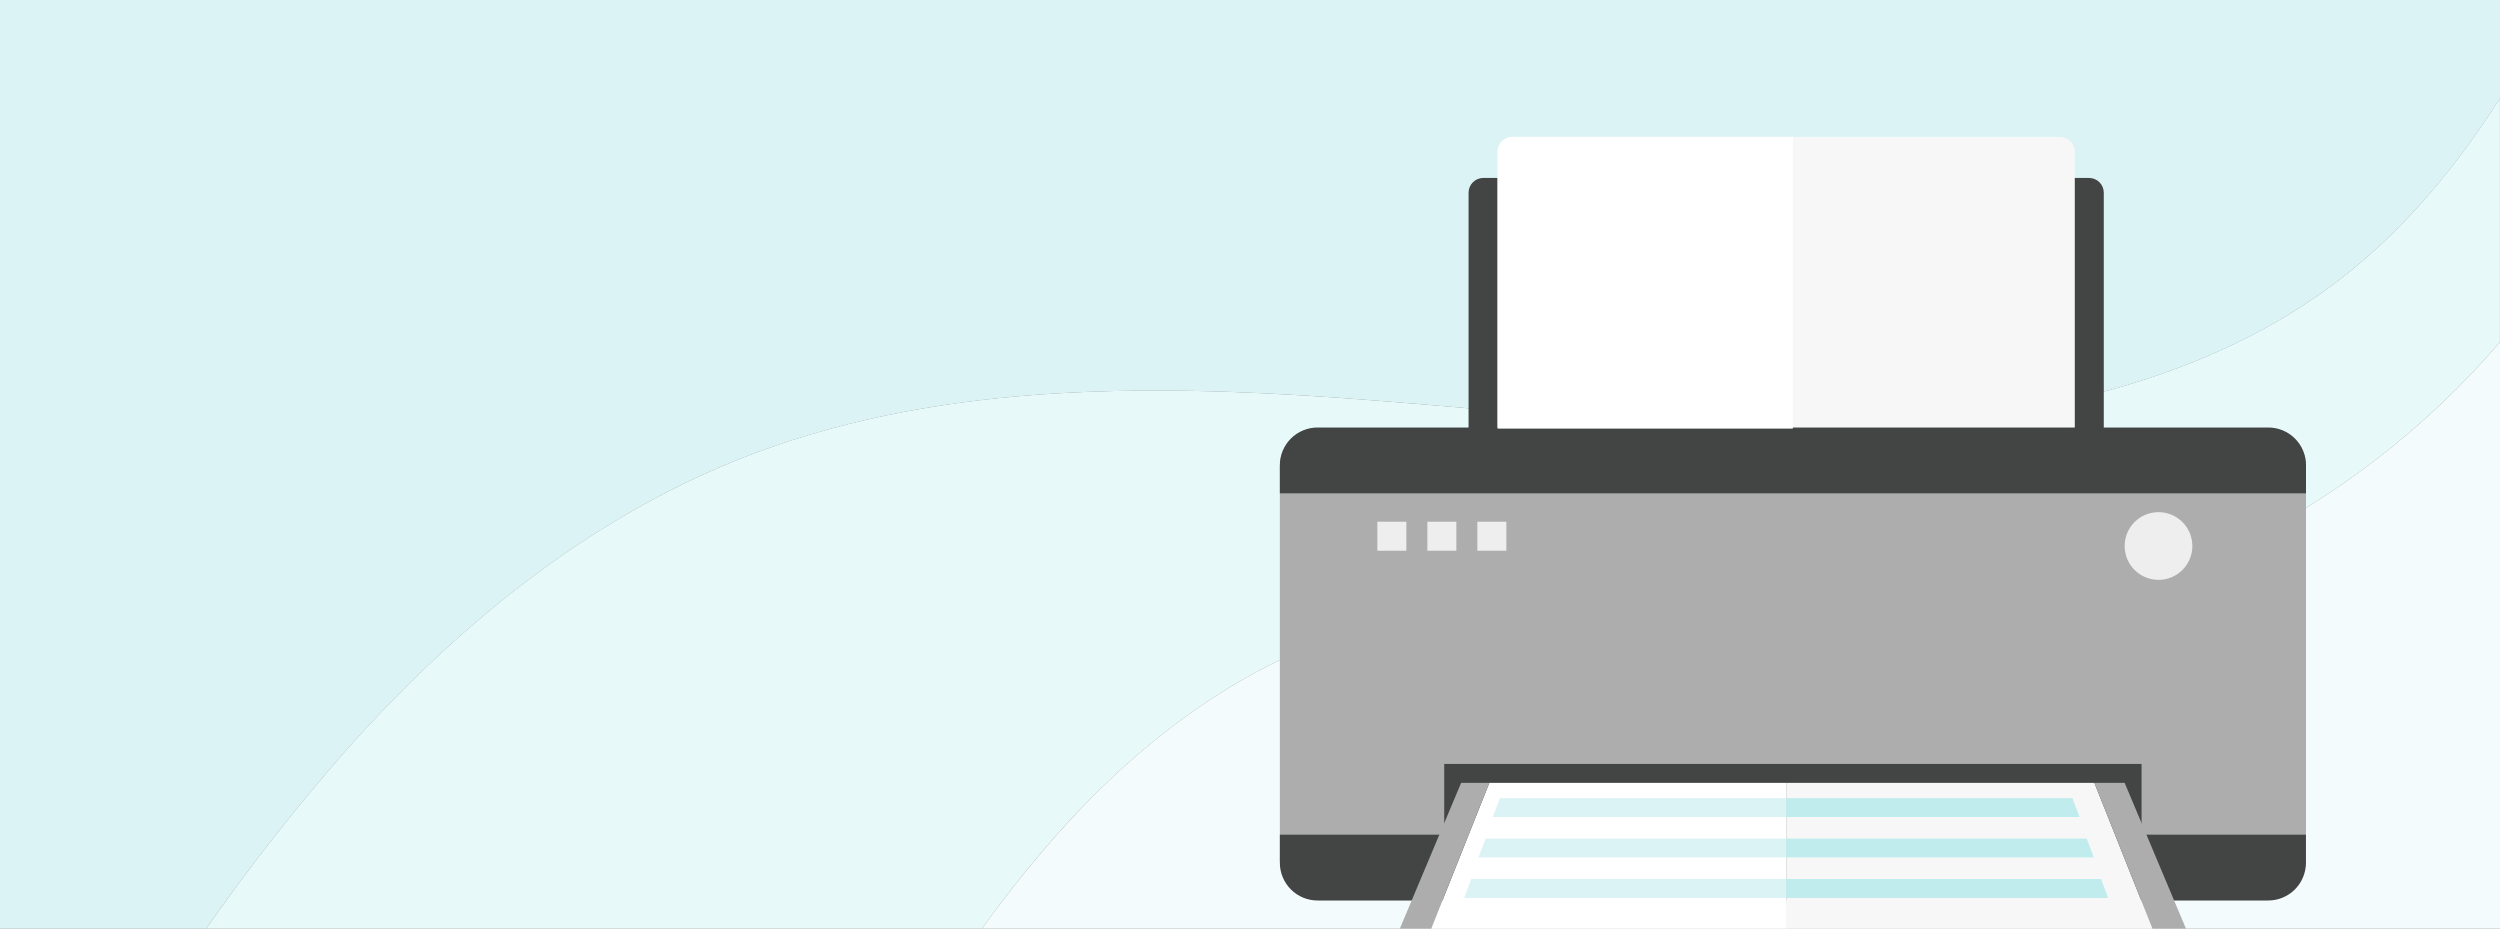 <svg fill="none" height="130" viewBox="0 0 350 130" width="350" xmlns="http://www.w3.org/2000/svg" xmlns:xlink="http://www.w3.org/1999/xlink"><rect x="0" y="0" width="350" height="130" fill="#808080" stroke="none"/><clipPath id="a"><path d="m0 0h350v130h-350z"/></clipPath><g clip-path="url(#a)"><path d="m103.39 64.32c26.68-10.66 56.35-10.64 85-8.56s57.45 6.07 86 2.81c18.88-2.15 37.83-7.71 52.92-19.25 9.17-7 16.46-15.84 22.68-25.54v34.11c-20.67 24.17-51.65 39.63-83.53 40.39-24.61.58-49.66-6.86-73.55-.89-16.95 4.23-31.7 15-43.51 27.85-4.255 4.686-8.235 9.614-11.92 14.76h-108.61c5.958-8.525 12.374-16.72 19.22-24.55 15.35-17.37 33.77-32.53 55.3-41.13z" fill="#e7f9f9"/><path d="m192.92 87.38c23.89-6 48.94 1.47 73.55.89 31.88-.75 62.86-16.22 83.53-40.39v82.12h-212.52c3.688-5.146 7.672-10.074 11.93-14.76 11.8-12.88 26.59-23.62 43.51-27.86z" fill="#f3fbfd"/><path d="m0 0h350v13.78c-6.22 9.71-13.51 18.53-22.68 25.54-15.1 11.54-34 17.09-52.92 19.25-28.55 3.26-57.34-.73-86-2.81s-58.33-2.09-85 8.56c-21.53 8.6-39.94 23.76-55.3 41.13-6.849 7.83-13.269 16.025-19.23 24.55h-28.87z" fill="#dbf3f5"/><path d="m317.56 59.97h-133.1c-2.916 0-5.28 2.364-5.28 5.28v55.14c0 2.916 2.364 5.28 5.28 5.28h133.1c2.916 0 5.28-2.364 5.28-5.28v-55.14c0-2.916-2.364-5.28-5.28-5.28z" fill="#adadad"/><path d="m207.67 24.91h84.79c.274 0 .544.054.797.159.252.105.481.26.674.454.192.194.344.425.447.678.103.253.155.525.152.798v33h-88.93v-33c-.003-.274.049-.545.152-.798.103-.254.255-.484.447-.678.193-.194.422-.349.674-.454.253-.105.523-.159.797-.159z" fill="#434444"/><path d="m211.75 19.16h76.63c.554 0 1.086.22 1.478.612.392.392.612.924.612 1.478v38.75h-80.81v-38.75c0-.554.22-1.086.612-1.478.392-.392.924-.612 1.478-.612z" fill="#f7f7f7"/><path d="m302.19 81.18c2.618 0 4.74-2.122 4.74-4.74s-2.122-4.74-4.74-4.74-4.74 2.122-4.74 4.74 2.122 4.74 4.74 4.74z" fill="#eee"/><path d="m299.82 106.95h-97.63v9.82h97.63z" fill="#434444"/><path d="m196.89 73.04h-4.06v4.06h4.06z" fill="#eee"/><path d="m203.89 73.04h-4.06v4.06h4.06z" fill="#eee"/><path d="m210.89 73.04h-4.06v4.06h4.06z" fill="#eee"/><path d="m317.55 59.85h-133.09c-1.4 0-2.743.556-3.734 1.546-.99.99-1.546 2.333-1.546 3.733v3.94h143.66v-3.94c0-.694-.137-1.382-.403-2.023-.266-.641-.656-1.224-1.147-1.714s-1.075-.879-1.716-1.144c-.642-.265-1.33-.4-2.024-.399z" fill="#434444"/><path d="m184.46 126.07h133.09c1.4 0 2.743-.556 3.734-1.547.99-.99 1.546-2.333 1.546-3.733v-3.94h-143.65v3.94c0 1.4.556 2.743 1.546 3.733.991.991 2.334 1.547 3.734 1.547z" fill="#434444"/><path d="m211.75 19.16c-.554 0-1.086.22-1.478.612-.392.392-.612.924-.612 1.478v38.75h41.34v-40.84z" fill="#fff"/><path d="m250.06 109.6h-41.55l-8.13 20.4h49.68z" fill="#fff"/><path d="m301.34 130-8.13-20.4h-43.15v20.4z" fill="#f7f7f7"/><path d="m208.51 109.6h-3.95l-8.58 20.4h4.4z" fill="#adadad"/><path d="m297.45 109.6h-4.24l8.13 20.4h4.69z" fill="#adadad"/><g fill="#dbf3f5"><path d="m209.98 111.74-1 2.64h41.08v-2.64z"/><path d="m207.98 117.4-1 2.64h43.08v-2.64z"/><path d="m205.98 123.06-1 2.65h45.08v-2.65z"/></g><path d="m290.14 111.74h-40.08v2.64h41.08z" fill="#c0eced"/><path d="m292.14 117.4h-42.08v2.64h43.08z" fill="#c0eced"/><path d="m294.14 123.06h-44.08v2.65h45.08z" fill="#c0eced"/></g></svg>